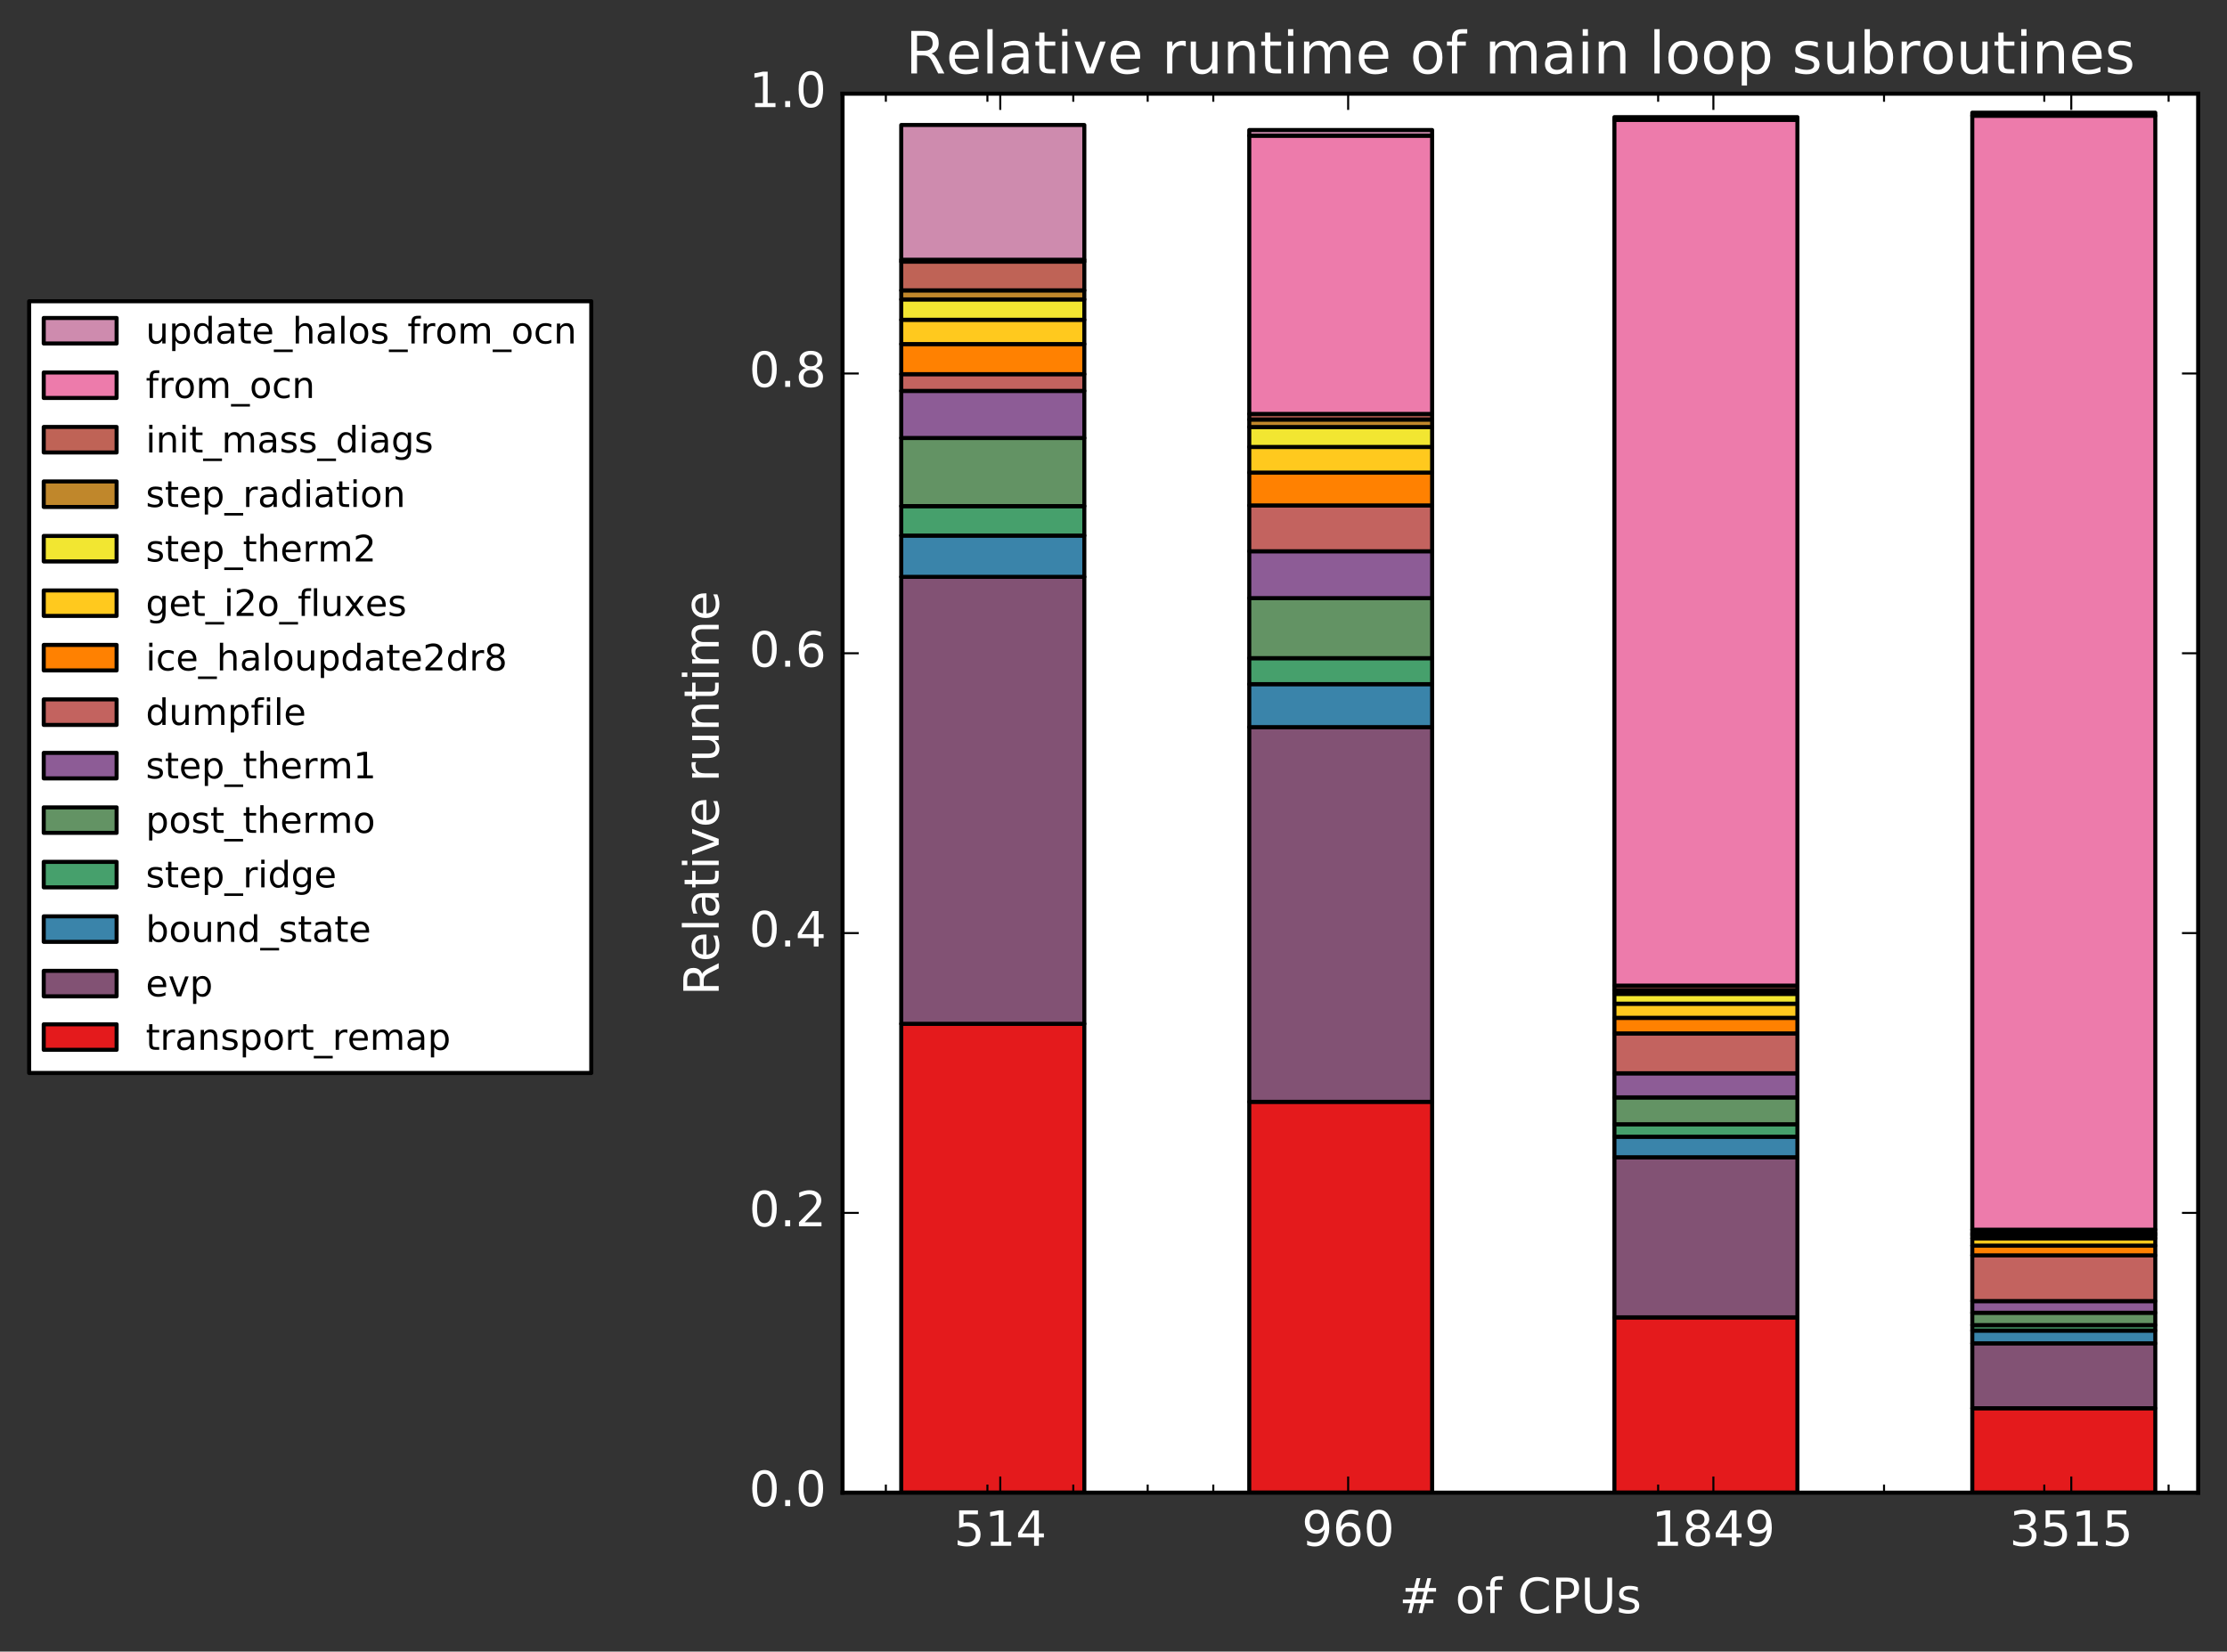 <?xml version="1.0" encoding="utf-8" standalone="no"?>
<!DOCTYPE svg PUBLIC "-//W3C//DTD SVG 1.1//EN"
  "http://www.w3.org/Graphics/SVG/1.1/DTD/svg11.dtd">
<!-- Created with matplotlib (http://matplotlib.org/) -->
<svg height="408pt" version="1.1" viewBox="0 0 550 408" width="550pt" xmlns="http://www.w3.org/2000/svg" xmlns:xlink="http://www.w3.org/1999/xlink">
 <rect x="0" y="0" width="550" height="408" fill="#333333" stroke="none"/>
 <defs>
  <style type="text/css">
*{stroke-linecap:butt;stroke-linejoin:round;stroke-miterlimit:100000;}
  </style>
 </defs>
 <g id="figure_1">
  <g id="patch_1">
   <path d="M 0 408.169 
L 550.08 408.169 
L 550.08 0 
L 0 0 
L 0 408.169 
z
" style="fill:none;"/>
  </g>
  <g id="axes_1">
   <g id="patch_2">
    <path d="M 208.08 368.742 
L 542.88 368.742 
L 542.88 23.142 
L 208.08 23.142 
z
" style="fill:#ffffff;"/>
   </g>
   <g id="patch_3">
    <path clip-path="url(#p8d2b5acfed)" d="M 222.576 368.742 
L 267.795 368.742 
L 267.795 252.909 
L 222.576 252.909 
z
" style="fill:#e41a1c;stroke:#000000;stroke-linejoin:miter;"/>
   </g>
   <g id="patch_4">
    <path clip-path="url(#p8d2b5acfed)" d="M 308.527 368.742 
L 353.69 368.742 
L 353.69 272.189 
L 308.527 272.189 
z
" style="fill:#e41a1c;stroke:#000000;stroke-linejoin:miter;"/>
   </g>
   <g id="patch_5">
    <path clip-path="url(#p8d2b5acfed)" d="M 398.71 368.742 
L 443.904 368.742 
L 443.904 325.431 
L 398.71 325.431 
z
" style="fill:#e41a1c;stroke:#000000;stroke-linejoin:miter;"/>
   </g>
   <g id="patch_6">
    <path clip-path="url(#p8d2b5acfed)" d="M 487.094 368.742 
L 532.293 368.742 
L 532.293 347.875 
L 487.094 347.875 
z
" style="fill:#e41a1c;stroke:#000000;stroke-linejoin:miter;"/>
   </g>
   <g id="patch_7">
    <path clip-path="url(#p8d2b5acfed)" d="M 222.576 252.909 
L 267.795 252.909 
L 267.795 142.496 
L 222.576 142.496 
z
" style="fill:#825274;stroke:#000000;stroke-linejoin:miter;"/>
   </g>
   <g id="patch_8">
    <path clip-path="url(#p8d2b5acfed)" d="M 308.527 272.189 
L 353.69 272.189 
L 353.69 179.628 
L 308.527 179.628 
z
" style="fill:#825274;stroke:#000000;stroke-linejoin:miter;"/>
   </g>
   <g id="patch_9">
    <path clip-path="url(#p8d2b5acfed)" d="M 398.71 325.431 
L 443.904 325.431 
L 443.904 285.882 
L 398.71 285.882 
z
" style="fill:#825274;stroke:#000000;stroke-linejoin:miter;"/>
   </g>
   <g id="patch_10">
    <path clip-path="url(#p8d2b5acfed)" d="M 487.094 347.875 
L 532.293 347.875 
L 532.293 331.847 
L 487.094 331.847 
z
" style="fill:#825274;stroke:#000000;stroke-linejoin:miter;"/>
   </g>
   <g id="patch_11">
    <path clip-path="url(#p8d2b5acfed)" d="M 222.576 142.496 
L 267.795 142.496 
L 267.795 132.303 
L 222.576 132.303 
z
" style="fill:#3a84aa;stroke:#000000;stroke-linejoin:miter;"/>
   </g>
   <g id="patch_12">
    <path clip-path="url(#p8d2b5acfed)" d="M 308.527 179.628 
L 353.69 179.628 
L 353.69 169.007 
L 308.527 169.007 
z
" style="fill:#3a84aa;stroke:#000000;stroke-linejoin:miter;"/>
   </g>
   <g id="patch_13">
    <path clip-path="url(#p8d2b5acfed)" d="M 398.71 285.882 
L 443.904 285.882 
L 443.904 280.81 
L 398.71 280.81 
z
" style="fill:#3a84aa;stroke:#000000;stroke-linejoin:miter;"/>
   </g>
   <g id="patch_14">
    <path clip-path="url(#p8d2b5acfed)" d="M 487.094 331.847 
L 532.293 331.847 
L 532.293 328.698 
L 487.094 328.698 
z
" style="fill:#3a84aa;stroke:#000000;stroke-linejoin:miter;"/>
   </g>
   <g id="patch_15">
    <path clip-path="url(#p8d2b5acfed)" d="M 222.576 132.303 
L 267.795 132.303 
L 267.795 125.025 
L 222.576 125.025 
z
" style="fill:#46a06c;stroke:#000000;stroke-linejoin:miter;"/>
   </g>
   <g id="patch_16">
    <path clip-path="url(#p8d2b5acfed)" d="M 308.527 169.007 
L 353.69 169.007 
L 353.69 162.586 
L 308.527 162.586 
z
" style="fill:#46a06c;stroke:#000000;stroke-linejoin:miter;"/>
   </g>
   <g id="patch_17">
    <path clip-path="url(#p8d2b5acfed)" d="M 398.71 280.81 
L 443.904 280.81 
L 443.904 277.733 
L 398.71 277.733 
z
" style="fill:#46a06c;stroke:#000000;stroke-linejoin:miter;"/>
   </g>
   <g id="patch_18">
    <path clip-path="url(#p8d2b5acfed)" d="M 487.094 328.698 
L 532.293 328.698 
L 532.293 327.345 
L 487.094 327.345 
z
" style="fill:#46a06c;stroke:#000000;stroke-linejoin:miter;"/>
   </g>
   <g id="patch_19">
    <path clip-path="url(#p8d2b5acfed)" d="M 222.576 125.025 
L 267.795 125.025 
L 267.795 108.194 
L 222.576 108.194 
z
" style="fill:#639364;stroke:#000000;stroke-linejoin:miter;"/>
   </g>
   <g id="patch_20">
    <path clip-path="url(#p8d2b5acfed)" d="M 308.527 162.586 
L 353.69 162.586 
L 353.69 147.751 
L 308.527 147.751 
z
" style="fill:#639364;stroke:#000000;stroke-linejoin:miter;"/>
   </g>
   <g id="patch_21">
    <path clip-path="url(#p8d2b5acfed)" d="M 398.71 277.733 
L 443.904 277.733 
L 443.904 271.09 
L 398.71 271.09 
z
" style="fill:#639364;stroke:#000000;stroke-linejoin:miter;"/>
   </g>
   <g id="patch_22">
    <path clip-path="url(#p8d2b5acfed)" d="M 487.094 327.345 
L 532.293 327.345 
L 532.293 324.295 
L 487.094 324.295 
z
" style="fill:#639364;stroke:#000000;stroke-linejoin:miter;"/>
   </g>
   <g id="patch_23">
    <path clip-path="url(#p8d2b5acfed)" d="M 222.576 108.194 
L 267.795 108.194 
L 267.795 96.564 
L 222.576 96.564 
z
" style="fill:#8d5c96;stroke:#000000;stroke-linejoin:miter;"/>
   </g>
   <g id="patch_24">
    <path clip-path="url(#p8d2b5acfed)" d="M 308.527 147.751 
L 353.69 147.751 
L 353.69 136.182 
L 308.527 136.182 
z
" style="fill:#8d5c96;stroke:#000000;stroke-linejoin:miter;"/>
   </g>
   <g id="patch_25">
    <path clip-path="url(#p8d2b5acfed)" d="M 398.71 271.09 
L 443.904 271.09 
L 443.904 265.138 
L 398.71 265.138 
z
" style="fill:#8d5c96;stroke:#000000;stroke-linejoin:miter;"/>
   </g>
   <g id="patch_26">
    <path clip-path="url(#p8d2b5acfed)" d="M 487.094 324.295 
L 532.293 324.295 
L 532.293 321.411 
L 487.094 321.411 
z
" style="fill:#8d5c96;stroke:#000000;stroke-linejoin:miter;"/>
   </g>
   <g id="patch_27">
    <path clip-path="url(#p8d2b5acfed)" d="M 222.576 96.564 
L 267.795 96.564 
L 267.795 92.433 
L 222.576 92.433 
z
" style="fill:#c3635f;stroke:#000000;stroke-linejoin:miter;"/>
   </g>
   <g id="patch_28">
    <path clip-path="url(#p8d2b5acfed)" d="M 308.527 136.182 
L 353.69 136.182 
L 353.69 124.863 
L 308.527 124.863 
z
" style="fill:#c3635f;stroke:#000000;stroke-linejoin:miter;"/>
   </g>
   <g id="patch_29">
    <path clip-path="url(#p8d2b5acfed)" d="M 398.71 265.138 
L 443.904 265.138 
L 443.904 255.291 
L 398.71 255.291 
z
" style="fill:#c3635f;stroke:#000000;stroke-linejoin:miter;"/>
   </g>
   <g id="patch_30">
    <path clip-path="url(#p8d2b5acfed)" d="M 487.094 321.411 
L 532.293 321.411 
L 532.293 310.111 
L 487.094 310.111 
z
" style="fill:#c3635f;stroke:#000000;stroke-linejoin:miter;"/>
   </g>
   <g id="patch_31">
    <path clip-path="url(#p8d2b5acfed)" d="M 222.576 92.433 
L 267.795 92.433 
L 267.795 84.995 
L 222.576 84.995 
z
" style="fill:#ff8101;stroke:#000000;stroke-linejoin:miter;"/>
   </g>
   <g id="patch_32">
    <path clip-path="url(#p8d2b5acfed)" d="M 308.527 124.863 
L 353.69 124.863 
L 353.69 116.745 
L 308.527 116.745 
z
" style="fill:#ff8101;stroke:#000000;stroke-linejoin:miter;"/>
   </g>
   <g id="patch_33">
    <path clip-path="url(#p8d2b5acfed)" d="M 398.71 255.291 
L 443.904 255.291 
L 443.904 251.439 
L 398.71 251.439 
z
" style="fill:#ff8101;stroke:#000000;stroke-linejoin:miter;"/>
   </g>
   <g id="patch_34">
    <path clip-path="url(#p8d2b5acfed)" d="M 487.094 310.111 
L 532.293 310.111 
L 532.293 307.715 
L 487.094 307.715 
z
" style="fill:#ff8101;stroke:#000000;stroke-linejoin:miter;"/>
   </g>
   <g id="patch_35">
    <path clip-path="url(#p8d2b5acfed)" d="M 222.576 84.995 
L 267.795 84.995 
L 267.795 79 
L 222.576 79 
z
" style="fill:#ffc91e;stroke:#000000;stroke-linejoin:miter;"/>
   </g>
   <g id="patch_36">
    <path clip-path="url(#p8d2b5acfed)" d="M 308.527 116.745 
L 353.69 116.745 
L 353.69 110.407 
L 308.527 110.407 
z
" style="fill:#ffc91e;stroke:#000000;stroke-linejoin:miter;"/>
   </g>
   <g id="patch_37">
    <path clip-path="url(#p8d2b5acfed)" d="M 398.71 251.439 
L 443.904 251.439 
L 443.904 247.948 
L 398.71 247.948 
z
" style="fill:#ffc91e;stroke:#000000;stroke-linejoin:miter;"/>
   </g>
   <g id="patch_38">
    <path clip-path="url(#p8d2b5acfed)" d="M 487.094 307.715 
L 532.293 307.715 
L 532.293 305.912 
L 487.094 305.912 
z
" style="fill:#ffc91e;stroke:#000000;stroke-linejoin:miter;"/>
   </g>
   <g id="patch_39">
    <path clip-path="url(#p8d2b5acfed)" d="M 222.576 79 
L 267.795 79 
L 267.795 73.968 
L 222.576 73.968 
z
" style="fill:#f2e631;stroke:#000000;stroke-linejoin:miter;"/>
   </g>
   <g id="patch_40">
    <path clip-path="url(#p8d2b5acfed)" d="M 308.527 110.407 
L 353.69 110.407 
L 353.69 105.486 
L 308.527 105.486 
z
" style="fill:#f2e631;stroke:#000000;stroke-linejoin:miter;"/>
   </g>
   <g id="patch_41">
    <path clip-path="url(#p8d2b5acfed)" d="M 398.71 247.948 
L 443.904 247.948 
L 443.904 245.517 
L 398.71 245.517 
z
" style="fill:#f2e631;stroke:#000000;stroke-linejoin:miter;"/>
   </g>
   <g id="patch_42">
    <path clip-path="url(#p8d2b5acfed)" d="M 487.094 305.912 
L 532.293 305.912 
L 532.293 305.121 
L 487.094 305.121 
z
" style="fill:#f2e631;stroke:#000000;stroke-linejoin:miter;"/>
   </g>
   <g id="patch_43">
    <path clip-path="url(#p8d2b5acfed)" d="M 222.576 73.968 
L 267.795 73.968 
L 267.795 71.729 
L 222.576 71.729 
z
" style="fill:#c0872b;stroke:#000000;stroke-linejoin:miter;"/>
   </g>
   <g id="patch_44">
    <path clip-path="url(#p8d2b5acfed)" d="M 308.527 105.486 
L 353.69 105.486 
L 353.69 103.626 
L 308.527 103.626 
z
" style="fill:#c0872b;stroke:#000000;stroke-linejoin:miter;"/>
   </g>
   <g id="patch_45">
    <path clip-path="url(#p8d2b5acfed)" d="M 398.71 245.517 
L 443.904 245.517 
L 443.904 244.597 
L 398.71 244.597 
z
" style="fill:#c0872b;stroke:#000000;stroke-linejoin:miter;"/>
   </g>
   <g id="patch_46">
    <path clip-path="url(#p8d2b5acfed)" d="M 487.094 305.121 
L 532.293 305.121 
L 532.293 304.693 
L 487.094 304.693 
z
" style="fill:#c0872b;stroke:#000000;stroke-linejoin:miter;"/>
   </g>
   <g id="patch_47">
    <path clip-path="url(#p8d2b5acfed)" d="M 222.576 71.729 
L 267.795 71.729 
L 267.795 64.638 
L 222.576 64.638 
z
" style="fill:#bf6356;stroke:#000000;stroke-linejoin:miter;"/>
   </g>
   <g id="patch_48">
    <path clip-path="url(#p8d2b5acfed)" d="M 308.527 103.626 
L 353.69 103.626 
L 353.69 102.262 
L 308.527 102.262 
z
" style="fill:#bf6356;stroke:#000000;stroke-linejoin:miter;"/>
   </g>
   <g id="patch_49">
    <path clip-path="url(#p8d2b5acfed)" d="M 398.71 244.597 
L 443.904 244.597 
L 443.904 243.48 
L 398.71 243.48 
z
" style="fill:#bf6356;stroke:#000000;stroke-linejoin:miter;"/>
   </g>
   <g id="patch_50">
    <path clip-path="url(#p8d2b5acfed)" d="M 487.094 304.693 
L 532.293 304.693 
L 532.293 303.77 
L 487.094 303.77 
z
" style="fill:#bf6356;stroke:#000000;stroke-linejoin:miter;"/>
   </g>
   <g id="patch_51">
    <path clip-path="url(#p8d2b5acfed)" d="M 222.576 64.638 
L 267.795 64.638 
L 267.795 64.166 
L 222.576 64.166 
z
" style="fill:#ed7bab;stroke:#000000;stroke-linejoin:miter;"/>
   </g>
   <g id="patch_52">
    <path clip-path="url(#p8d2b5acfed)" d="M 308.527 102.262 
L 353.69 102.262 
L 353.69 33.509 
L 308.527 33.509 
z
" style="fill:#ed7bab;stroke:#000000;stroke-linejoin:miter;"/>
   </g>
   <g id="patch_53">
    <path clip-path="url(#p8d2b5acfed)" d="M 398.71 243.48 
L 443.904 243.48 
L 443.904 29.603 
L 398.71 29.603 
z
" style="fill:#ed7bab;stroke:#000000;stroke-linejoin:miter;"/>
   </g>
   <g id="patch_54">
    <path clip-path="url(#p8d2b5acfed)" d="M 487.094 303.77 
L 532.293 303.77 
L 532.293 28.581 
L 487.094 28.581 
z
" style="fill:#ed7bab;stroke:#000000;stroke-linejoin:miter;"/>
   </g>
   <g id="patch_55">
    <path clip-path="url(#p8d2b5acfed)" d="M 222.576 64.166 
L 267.795 64.166 
L 267.795 30.878 
L 222.576 30.878 
z
" style="fill:#ce8bae;stroke:#000000;stroke-linejoin:miter;"/>
   </g>
   <g id="patch_56">
    <path clip-path="url(#p8d2b5acfed)" d="M 308.527 33.509 
L 353.69 33.509 
L 353.69 32.119 
L 308.527 32.119 
z
" style="fill:#ce8bae;stroke:#000000;stroke-linejoin:miter;"/>
   </g>
   <g id="patch_57">
    <path clip-path="url(#p8d2b5acfed)" d="M 398.71 29.603 
L 443.904 29.603 
L 443.904 28.932 
L 398.71 28.932 
z
" style="fill:#ce8bae;stroke:#000000;stroke-linejoin:miter;"/>
   </g>
   <g id="patch_58">
    <path clip-path="url(#p8d2b5acfed)" d="M 487.094 28.581 
L 532.293 28.581 
L 532.293 27.833 
L 487.094 27.833 
z
" style="fill:#ce8bae;stroke:#000000;stroke-linejoin:miter;"/>
   </g>
   <g id="patch_59">
    <path d="M 208.08 23.142 
L 542.88 23.142 
" style="fill:none;stroke:#000000;stroke-linecap:square;stroke-linejoin:miter;"/>
   </g>
   <g id="patch_60">
    <path d="M 542.88 368.742 
L 542.88 23.142 
" style="fill:none;stroke:#000000;stroke-linecap:square;stroke-linejoin:miter;"/>
   </g>
   <g id="patch_61">
    <path d="M 208.08 368.742 
L 542.88 368.742 
" style="fill:none;stroke:#000000;stroke-linecap:square;stroke-linejoin:miter;"/>
   </g>
   <g id="patch_62">
    <path d="M 208.08 368.742 
L 208.08 23.142 
" style="fill:none;stroke:#000000;stroke-linecap:square;stroke-linejoin:miter;"/>
   </g>
   <g id="matplotlib.axis_1">
    <g id="xtick_1">
     <g id="line2d_1">
      <defs>
       <path d="M 0 0 
L 0 -4 
" id="m0029170d84" style="stroke:#000000;stroke-width:0.5;"/>
      </defs>
      <g>
       <use style="stroke:#000000;stroke-width:0.5;" x="247.035" xlink:href="#m0029170d84" y="368.742"/>
      </g>
     </g>
     <g id="line2d_2">
      <defs>
       <path d="M 0 0 
L 0 4 
" id="m9c4d3a6fe6" style="stroke:#000000;stroke-width:0.5;"/>
      </defs>
      <g>
       <use style="stroke:#000000;stroke-width:0.5;" x="247.035" xlink:href="#m9c4d3a6fe6" y="23.142"/>
      </g>
     </g>
     <g id="text_1">
      <!-- 514 -->
      <defs>
       <path d="M 12.406 8.297 
L 28.516 8.297 
L 28.516 63.922 
L 10.984 60.406 
L 10.984 69.391 
L 28.422 72.906 
L 38.281 72.906 
L 38.281 8.297 
L 54.391 8.297 
L 54.391 0 
L 12.406 0 
z
" id="BitstreamVeraSans-Roman-31"/>
       <path d="M 37.797 64.312 
L 12.891 25.391 
L 37.797 25.391 
z
M 35.203 72.906 
L 47.609 72.906 
L 47.609 25.391 
L 58.016 25.391 
L 58.016 17.188 
L 47.609 17.188 
L 47.609 0 
L 37.797 0 
L 37.797 17.188 
L 4.891 17.188 
L 4.891 26.703 
z
" id="BitstreamVeraSans-Roman-34"/>
       <path d="M 10.797 72.906 
L 49.516 72.906 
L 49.516 64.594 
L 19.828 64.594 
L 19.828 46.734 
Q 21.969 47.469 24.109 47.828 
Q 26.266 48.188 28.422 48.188 
Q 40.625 48.188 47.75 41.5 
Q 54.891 34.812 54.891 23.391 
Q 54.891 11.625 47.562 5.094 
Q 40.234 -1.422 26.906 -1.422 
Q 22.312 -1.422 17.547 -0.641 
Q 12.797 0.141 7.719 1.703 
L 7.719 11.625 
Q 12.109 9.234 16.797 8.062 
Q 21.484 6.891 26.703 6.891 
Q 35.156 6.891 40.078 11.328 
Q 45.016 15.766 45.016 23.391 
Q 45.016 31 40.078 35.438 
Q 35.156 39.891 26.703 39.891 
Q 22.75 39.891 18.812 39.016 
Q 14.891 38.141 10.797 36.281 
z
" id="BitstreamVeraSans-Roman-35"/>
      </defs>
      <g style="fill:#ffffff;" transform="translate(235.582 381.86)scale(0.12 -0.12)">
       <use xlink:href="#BitstreamVeraSans-Roman-35"/>
       <use x="63.623" xlink:href="#BitstreamVeraSans-Roman-31"/>
       <use x="127.246" xlink:href="#BitstreamVeraSans-Roman-34"/>
      </g>
     </g>
    </g>
    <g id="xtick_2">
     <g id="line2d_3">
      <g>
       <use style="stroke:#000000;stroke-width:0.5;" x="332.953" xlink:href="#m0029170d84" y="368.742"/>
      </g>
     </g>
     <g id="line2d_4">
      <g>
       <use style="stroke:#000000;stroke-width:0.5;" x="332.953" xlink:href="#m9c4d3a6fe6" y="23.142"/>
      </g>
     </g>
     <g id="text_2">
      <!-- 960 -->
      <defs>
       <path d="M 31.781 66.406 
Q 24.172 66.406 20.328 58.906 
Q 16.5 51.422 16.5 36.375 
Q 16.5 21.391 20.328 13.891 
Q 24.172 6.391 31.781 6.391 
Q 39.453 6.391 43.281 13.891 
Q 47.125 21.391 47.125 36.375 
Q 47.125 51.422 43.281 58.906 
Q 39.453 66.406 31.781 66.406 
M 31.781 74.219 
Q 44.047 74.219 50.516 64.516 
Q 56.984 54.828 56.984 36.375 
Q 56.984 17.969 50.516 8.266 
Q 44.047 -1.422 31.781 -1.422 
Q 19.531 -1.422 13.062 8.266 
Q 6.594 17.969 6.594 36.375 
Q 6.594 54.828 13.062 64.516 
Q 19.531 74.219 31.781 74.219 
" id="BitstreamVeraSans-Roman-30"/>
       <path d="M 10.984 1.516 
L 10.984 10.5 
Q 14.703 8.734 18.5 7.812 
Q 22.312 6.891 25.984 6.891 
Q 35.75 6.891 40.891 13.453 
Q 46.047 20.016 46.781 33.406 
Q 43.953 29.203 39.594 26.953 
Q 35.25 24.703 29.984 24.703 
Q 19.047 24.703 12.672 31.312 
Q 6.297 37.938 6.297 49.422 
Q 6.297 60.641 12.938 67.422 
Q 19.578 74.219 30.609 74.219 
Q 43.266 74.219 49.922 64.516 
Q 56.594 54.828 56.594 36.375 
Q 56.594 19.141 48.406 8.859 
Q 40.234 -1.422 26.422 -1.422 
Q 22.703 -1.422 18.891 -0.688 
Q 15.094 0.047 10.984 1.516 
M 30.609 32.422 
Q 37.25 32.422 41.125 36.953 
Q 45.016 41.5 45.016 49.422 
Q 45.016 57.281 41.125 61.844 
Q 37.25 66.406 30.609 66.406 
Q 23.969 66.406 20.094 61.844 
Q 16.219 57.281 16.219 49.422 
Q 16.219 41.5 20.094 36.953 
Q 23.969 32.422 30.609 32.422 
" id="BitstreamVeraSans-Roman-39"/>
       <path d="M 33.016 40.375 
Q 26.375 40.375 22.484 35.828 
Q 18.609 31.297 18.609 23.391 
Q 18.609 15.531 22.484 10.953 
Q 26.375 6.391 33.016 6.391 
Q 39.656 6.391 43.531 10.953 
Q 47.406 15.531 47.406 23.391 
Q 47.406 31.297 43.531 35.828 
Q 39.656 40.375 33.016 40.375 
M 52.594 71.297 
L 52.594 62.312 
Q 48.875 64.062 45.094 64.984 
Q 41.312 65.922 37.594 65.922 
Q 27.828 65.922 22.672 59.328 
Q 17.531 52.734 16.797 39.406 
Q 19.672 43.656 24.016 45.922 
Q 28.375 48.188 33.594 48.188 
Q 44.578 48.188 50.953 41.516 
Q 57.328 34.859 57.328 23.391 
Q 57.328 12.156 50.688 5.359 
Q 44.047 -1.422 33.016 -1.422 
Q 20.359 -1.422 13.672 8.266 
Q 6.984 17.969 6.984 36.375 
Q 6.984 53.656 15.188 63.938 
Q 23.391 74.219 37.203 74.219 
Q 40.922 74.219 44.703 73.484 
Q 48.484 72.75 52.594 71.297 
" id="BitstreamVeraSans-Roman-36"/>
      </defs>
      <g style="fill:#ffffff;" transform="translate(321.501 381.86)scale(0.12 -0.12)">
       <use xlink:href="#BitstreamVeraSans-Roman-39"/>
       <use x="63.623" xlink:href="#BitstreamVeraSans-Roman-36"/>
       <use x="127.246" xlink:href="#BitstreamVeraSans-Roman-30"/>
      </g>
     </g>
    </g>
    <g id="xtick_3">
     <g id="line2d_5">
      <g>
       <use style="stroke:#000000;stroke-width:0.5;" x="423.154" xlink:href="#m0029170d84" y="368.742"/>
      </g>
     </g>
     <g id="line2d_6">
      <g>
       <use style="stroke:#000000;stroke-width:0.5;" x="423.154" xlink:href="#m9c4d3a6fe6" y="23.142"/>
      </g>
     </g>
     <g id="text_3">
      <!-- 1849 -->
      <defs>
       <path d="M 31.781 34.625 
Q 24.75 34.625 20.719 30.859 
Q 16.703 27.094 16.703 20.516 
Q 16.703 13.922 20.719 10.156 
Q 24.75 6.391 31.781 6.391 
Q 38.812 6.391 42.859 10.172 
Q 46.922 13.969 46.922 20.516 
Q 46.922 27.094 42.891 30.859 
Q 38.875 34.625 31.781 34.625 
M 21.922 38.812 
Q 15.578 40.375 12.031 44.719 
Q 8.5 49.078 8.5 55.328 
Q 8.5 64.062 14.719 69.141 
Q 20.953 74.219 31.781 74.219 
Q 42.672 74.219 48.875 69.141 
Q 55.078 64.062 55.078 55.328 
Q 55.078 49.078 51.531 44.719 
Q 48 40.375 41.703 38.812 
Q 48.828 37.156 52.797 32.312 
Q 56.781 27.484 56.781 20.516 
Q 56.781 9.906 50.312 4.234 
Q 43.844 -1.422 31.781 -1.422 
Q 19.734 -1.422 13.25 4.234 
Q 6.781 9.906 6.781 20.516 
Q 6.781 27.484 10.781 32.312 
Q 14.797 37.156 21.922 38.812 
M 18.312 54.391 
Q 18.312 48.734 21.844 45.562 
Q 25.391 42.391 31.781 42.391 
Q 38.141 42.391 41.719 45.562 
Q 45.312 48.734 45.312 54.391 
Q 45.312 60.062 41.719 63.234 
Q 38.141 66.406 31.781 66.406 
Q 25.391 66.406 21.844 63.234 
Q 18.312 60.062 18.312 54.391 
" id="BitstreamVeraSans-Roman-38"/>
      </defs>
      <g style="fill:#ffffff;" transform="translate(407.884 381.86)scale(0.12 -0.12)">
       <use xlink:href="#BitstreamVeraSans-Roman-31"/>
       <use x="63.623" xlink:href="#BitstreamVeraSans-Roman-38"/>
       <use x="127.246" xlink:href="#BitstreamVeraSans-Roman-34"/>
       <use x="190.869" xlink:href="#BitstreamVeraSans-Roman-39"/>
      </g>
     </g>
    </g>
    <g id="xtick_4">
     <g id="line2d_7">
      <g>
       <use style="stroke:#000000;stroke-width:0.5;" x="511.541" xlink:href="#m0029170d84" y="368.742"/>
      </g>
     </g>
     <g id="line2d_8">
      <g>
       <use style="stroke:#000000;stroke-width:0.5;" x="511.541" xlink:href="#m9c4d3a6fe6" y="23.142"/>
      </g>
     </g>
     <g id="text_4">
      <!-- 3515 -->
      <defs>
       <path d="M 40.578 39.312 
Q 47.656 37.797 51.625 33 
Q 55.609 28.219 55.609 21.188 
Q 55.609 10.406 48.188 4.484 
Q 40.766 -1.422 27.094 -1.422 
Q 22.516 -1.422 17.656 -0.516 
Q 12.797 0.391 7.625 2.203 
L 7.625 11.719 
Q 11.719 9.328 16.594 8.109 
Q 21.484 6.891 26.812 6.891 
Q 36.078 6.891 40.938 10.547 
Q 45.797 14.203 45.797 21.188 
Q 45.797 27.641 41.281 31.266 
Q 36.766 34.906 28.719 34.906 
L 20.219 34.906 
L 20.219 43.016 
L 29.109 43.016 
Q 36.375 43.016 40.234 45.922 
Q 44.094 48.828 44.094 54.297 
Q 44.094 59.906 40.109 62.906 
Q 36.141 65.922 28.719 65.922 
Q 24.656 65.922 20.016 65.031 
Q 15.375 64.156 9.812 62.312 
L 9.812 71.094 
Q 15.438 72.656 20.344 73.438 
Q 25.25 74.219 29.594 74.219 
Q 40.828 74.219 47.359 69.109 
Q 53.906 64.016 53.906 55.328 
Q 53.906 49.266 50.438 45.094 
Q 46.969 40.922 40.578 39.312 
" id="BitstreamVeraSans-Roman-33"/>
      </defs>
      <g style="fill:#ffffff;" transform="translate(496.271 381.86)scale(0.12 -0.12)">
       <use xlink:href="#BitstreamVeraSans-Roman-33"/>
       <use x="63.623" xlink:href="#BitstreamVeraSans-Roman-35"/>
       <use x="127.246" xlink:href="#BitstreamVeraSans-Roman-31"/>
       <use x="190.869" xlink:href="#BitstreamVeraSans-Roman-35"/>
      </g>
     </g>
    </g>
    <g id="xtick_5">
     <g id="line2d_9">
      <defs>
       <path d="M 0 0 
L 0 -2 
" id="m062c9978d5" style="stroke:#000000;stroke-width:0.5;"/>
      </defs>
      <g>
       <use style="stroke:#000000;stroke-width:0.5;" x="218.777" xlink:href="#m062c9978d5" y="368.742"/>
      </g>
     </g>
     <g id="line2d_10">
      <defs>
       <path d="M 0 0 
L 0 2 
" id="m5016248ace" style="stroke:#000000;stroke-width:0.5;"/>
      </defs>
      <g>
       <use style="stroke:#000000;stroke-width:0.5;" x="218.777" xlink:href="#m5016248ace" y="23.142"/>
      </g>
     </g>
    </g>
    <g id="xtick_6">
     <g id="line2d_11">
      <g>
       <use style="stroke:#000000;stroke-width:0.5;" x="243.861" xlink:href="#m062c9978d5" y="368.742"/>
      </g>
     </g>
     <g id="line2d_12">
      <g>
       <use style="stroke:#000000;stroke-width:0.5;" x="243.861" xlink:href="#m5016248ace" y="23.142"/>
      </g>
     </g>
    </g>
    <g id="xtick_7">
     <g id="line2d_13">
      <g>
       <use style="stroke:#000000;stroke-width:0.5;" x="265.07" xlink:href="#m062c9978d5" y="368.742"/>
      </g>
     </g>
     <g id="line2d_14">
      <g>
       <use style="stroke:#000000;stroke-width:0.5;" x="265.07" xlink:href="#m5016248ace" y="23.142"/>
      </g>
     </g>
    </g>
    <g id="xtick_8">
     <g id="line2d_15">
      <g>
       <use style="stroke:#000000;stroke-width:0.5;" x="283.442" xlink:href="#m062c9978d5" y="368.742"/>
      </g>
     </g>
     <g id="line2d_16">
      <g>
       <use style="stroke:#000000;stroke-width:0.5;" x="283.442" xlink:href="#m5016248ace" y="23.142"/>
      </g>
     </g>
    </g>
    <g id="xtick_9">
     <g id="line2d_17">
      <g>
       <use style="stroke:#000000;stroke-width:0.5;" x="299.648" xlink:href="#m062c9978d5" y="368.742"/>
      </g>
     </g>
     <g id="line2d_18">
      <g>
       <use style="stroke:#000000;stroke-width:0.5;" x="299.648" xlink:href="#m5016248ace" y="23.142"/>
      </g>
     </g>
    </g>
    <g id="xtick_10">
     <g id="line2d_19">
      <g>
       <use style="stroke:#000000;stroke-width:0.5;" x="409.511" xlink:href="#m062c9978d5" y="368.742"/>
      </g>
     </g>
     <g id="line2d_20">
      <g>
       <use style="stroke:#000000;stroke-width:0.5;" x="409.511" xlink:href="#m5016248ace" y="23.142"/>
      </g>
     </g>
    </g>
    <g id="xtick_11">
     <g id="line2d_21">
      <g>
       <use style="stroke:#000000;stroke-width:0.5;" x="465.297" xlink:href="#m062c9978d5" y="368.742"/>
      </g>
     </g>
     <g id="line2d_22">
      <g>
       <use style="stroke:#000000;stroke-width:0.5;" x="465.297" xlink:href="#m5016248ace" y="23.142"/>
      </g>
     </g>
    </g>
    <g id="xtick_12">
     <g id="line2d_23">
      <g>
       <use style="stroke:#000000;stroke-width:0.5;" x="504.877" xlink:href="#m062c9978d5" y="368.742"/>
      </g>
     </g>
     <g id="line2d_24">
      <g>
       <use style="stroke:#000000;stroke-width:0.5;" x="504.877" xlink:href="#m5016248ace" y="23.142"/>
      </g>
     </g>
    </g>
    <g id="xtick_13">
     <g id="line2d_25">
      <g>
       <use style="stroke:#000000;stroke-width:0.5;" x="535.579" xlink:href="#m062c9978d5" y="368.742"/>
      </g>
     </g>
     <g id="line2d_26">
      <g>
       <use style="stroke:#000000;stroke-width:0.5;" x="535.579" xlink:href="#m5016248ace" y="23.142"/>
      </g>
     </g>
    </g>
    <g id="text_5">
     <!-- # of CPUs -->
     <defs>
      <path id="BitstreamVeraSans-Roman-20"/>
      <path d="M 51.125 44 
L 36.922 44 
L 32.812 27.688 
L 47.125 27.688 
z
M 43.797 71.781 
L 38.719 51.516 
L 52.984 51.516 
L 58.109 71.781 
L 65.922 71.781 
L 60.891 51.516 
L 76.125 51.516 
L 76.125 44 
L 58.984 44 
L 54.984 27.688 
L 70.516 27.688 
L 70.516 20.219 
L 53.078 20.219 
L 48 0 
L 40.188 0 
L 45.219 20.219 
L 30.906 20.219 
L 25.875 0 
L 18.016 0 
L 23.094 20.219 
L 7.719 20.219 
L 7.719 27.688 
L 24.906 27.688 
L 29 44 
L 13.281 44 
L 13.281 51.516 
L 30.906 51.516 
L 35.891 71.781 
z
" id="BitstreamVeraSans-Roman-23"/>
      <path d="M 30.609 48.391 
Q 23.391 48.391 19.188 42.75 
Q 14.984 37.109 14.984 27.297 
Q 14.984 17.484 19.156 11.844 
Q 23.344 6.203 30.609 6.203 
Q 37.797 6.203 41.984 11.859 
Q 46.188 17.531 46.188 27.297 
Q 46.188 37.016 41.984 42.703 
Q 37.797 48.391 30.609 48.391 
M 30.609 56 
Q 42.328 56 49.016 48.375 
Q 55.719 40.766 55.719 27.297 
Q 55.719 13.875 49.016 6.219 
Q 42.328 -1.422 30.609 -1.422 
Q 18.844 -1.422 12.172 6.219 
Q 5.516 13.875 5.516 27.297 
Q 5.516 40.766 12.172 48.375 
Q 18.844 56 30.609 56 
" id="BitstreamVeraSans-Roman-6f"/>
      <path d="M 19.672 64.797 
L 19.672 37.406 
L 32.078 37.406 
Q 38.969 37.406 42.719 40.969 
Q 46.484 44.531 46.484 51.125 
Q 46.484 57.672 42.719 61.234 
Q 38.969 64.797 32.078 64.797 
z
M 9.812 72.906 
L 32.078 72.906 
Q 44.344 72.906 50.609 67.359 
Q 56.891 61.812 56.891 51.125 
Q 56.891 40.328 50.609 34.812 
Q 44.344 29.297 32.078 29.297 
L 19.672 29.297 
L 19.672 0 
L 9.812 0 
z
" id="BitstreamVeraSans-Roman-50"/>
      <path d="M 64.406 67.281 
L 64.406 56.891 
Q 59.422 61.531 53.781 63.812 
Q 48.141 66.109 41.797 66.109 
Q 29.297 66.109 22.656 58.469 
Q 16.016 50.828 16.016 36.375 
Q 16.016 21.969 22.656 14.328 
Q 29.297 6.688 41.797 6.688 
Q 48.141 6.688 53.781 8.984 
Q 59.422 11.281 64.406 15.922 
L 64.406 5.609 
Q 59.234 2.094 53.438 0.328 
Q 47.656 -1.422 41.219 -1.422 
Q 24.656 -1.422 15.125 8.703 
Q 5.609 18.844 5.609 36.375 
Q 5.609 53.953 15.125 64.078 
Q 24.656 74.219 41.219 74.219 
Q 47.75 74.219 53.531 72.484 
Q 59.328 70.75 64.406 67.281 
" id="BitstreamVeraSans-Roman-43"/>
      <path d="M 8.688 72.906 
L 18.609 72.906 
L 18.609 28.609 
Q 18.609 16.891 22.844 11.734 
Q 27.094 6.594 36.625 6.594 
Q 46.094 6.594 50.344 11.734 
Q 54.594 16.891 54.594 28.609 
L 54.594 72.906 
L 64.5 72.906 
L 64.5 27.391 
Q 64.5 13.141 57.438 5.859 
Q 50.391 -1.422 36.625 -1.422 
Q 22.797 -1.422 15.734 5.859 
Q 8.688 13.141 8.688 27.391 
z
" id="BitstreamVeraSans-Roman-55"/>
      <path d="M 37.109 75.984 
L 37.109 68.5 
L 28.516 68.5 
Q 23.688 68.5 21.797 66.547 
Q 19.922 64.594 19.922 59.516 
L 19.922 54.688 
L 34.719 54.688 
L 34.719 47.703 
L 19.922 47.703 
L 19.922 0 
L 10.891 0 
L 10.891 47.703 
L 2.297 47.703 
L 2.297 54.688 
L 10.891 54.688 
L 10.891 58.5 
Q 10.891 67.625 15.141 71.797 
Q 19.391 75.984 28.609 75.984 
z
" id="BitstreamVeraSans-Roman-66"/>
      <path d="M 44.281 53.078 
L 44.281 44.578 
Q 40.484 46.531 36.375 47.5 
Q 32.281 48.484 27.875 48.484 
Q 21.188 48.484 17.844 46.438 
Q 14.5 44.391 14.5 40.281 
Q 14.5 37.156 16.891 35.375 
Q 19.281 33.594 26.516 31.984 
L 29.594 31.297 
Q 39.156 29.25 43.188 25.516 
Q 47.219 21.781 47.219 15.094 
Q 47.219 7.469 41.188 3.016 
Q 35.156 -1.422 24.609 -1.422 
Q 20.219 -1.422 15.453 -0.562 
Q 10.688 0.297 5.422 2 
L 5.422 11.281 
Q 10.406 8.688 15.234 7.391 
Q 20.062 6.109 24.812 6.109 
Q 31.156 6.109 34.562 8.281 
Q 37.984 10.453 37.984 14.406 
Q 37.984 18.062 35.516 20.016 
Q 33.062 21.969 24.703 23.781 
L 21.578 24.516 
Q 13.234 26.266 9.516 29.906 
Q 5.812 33.547 5.812 39.891 
Q 5.812 47.609 11.281 51.797 
Q 16.75 56 26.812 56 
Q 31.781 56 36.172 55.266 
Q 40.578 54.547 44.281 53.078 
" id="BitstreamVeraSans-Roman-73"/>
     </defs>
     <g style="fill:#ffffff;" transform="translate(345.531 398.474)scale(0.12 -0.12)">
      <use xlink:href="#BitstreamVeraSans-Roman-23"/>
      <use x="83.789" xlink:href="#BitstreamVeraSans-Roman-20"/>
      <use x="115.576" xlink:href="#BitstreamVeraSans-Roman-6f"/>
      <use x="176.758" xlink:href="#BitstreamVeraSans-Roman-66"/>
      <use x="211.963" xlink:href="#BitstreamVeraSans-Roman-20"/>
      <use x="243.75" xlink:href="#BitstreamVeraSans-Roman-43"/>
      <use x="313.574" xlink:href="#BitstreamVeraSans-Roman-50"/>
      <use x="373.877" xlink:href="#BitstreamVeraSans-Roman-55"/>
      <use x="447.07" xlink:href="#BitstreamVeraSans-Roman-73"/>
     </g>
    </g>
   </g>
   <g id="matplotlib.axis_2">
    <g id="ytick_1">
     <g id="line2d_27">
      <defs>
       <path d="M 0 0 
L 4 0 
" id="m3ff6a2bcb4" style="stroke:#000000;stroke-width:0.5;"/>
      </defs>
      <g>
       <use style="stroke:#000000;stroke-width:0.5;" x="208.08" xlink:href="#m3ff6a2bcb4" y="368.742"/>
      </g>
     </g>
     <g id="line2d_28">
      <defs>
       <path d="M 0 0 
L -4 0 
" id="md401ce5bad" style="stroke:#000000;stroke-width:0.5;"/>
      </defs>
      <g>
       <use style="stroke:#000000;stroke-width:0.5;" x="542.88" xlink:href="#md401ce5bad" y="368.742"/>
      </g>
     </g>
     <g id="text_6">
      <!-- 0.0 -->
      <defs>
       <path d="M 10.688 12.406 
L 21 12.406 
L 21 0 
L 10.688 0 
z
" id="BitstreamVeraSans-Roman-2e"/>
      </defs>
      <g style="fill:#ffffff;" transform="translate(184.996 372.053)scale(0.12 -0.12)">
       <use xlink:href="#BitstreamVeraSans-Roman-30"/>
       <use x="63.623" xlink:href="#BitstreamVeraSans-Roman-2e"/>
       <use x="95.41" xlink:href="#BitstreamVeraSans-Roman-30"/>
      </g>
     </g>
    </g>
    <g id="ytick_2">
     <g id="line2d_29">
      <g>
       <use style="stroke:#000000;stroke-width:0.5;" x="208.08" xlink:href="#m3ff6a2bcb4" y="299.622"/>
      </g>
     </g>
     <g id="line2d_30">
      <g>
       <use style="stroke:#000000;stroke-width:0.5;" x="542.88" xlink:href="#md401ce5bad" y="299.622"/>
      </g>
     </g>
     <g id="text_7">
      <!-- 0.2 -->
      <defs>
       <path d="M 19.188 8.297 
L 53.609 8.297 
L 53.609 0 
L 7.328 0 
L 7.328 8.297 
Q 12.938 14.109 22.625 23.891 
Q 32.328 33.688 34.812 36.531 
Q 39.547 41.844 41.422 45.531 
Q 43.312 49.219 43.312 52.781 
Q 43.312 58.594 39.234 62.25 
Q 35.156 65.922 28.609 65.922 
Q 23.969 65.922 18.812 64.312 
Q 13.672 62.703 7.812 59.422 
L 7.812 69.391 
Q 13.766 71.781 18.938 73 
Q 24.125 74.219 28.422 74.219 
Q 39.75 74.219 46.484 68.547 
Q 53.219 62.891 53.219 53.422 
Q 53.219 48.922 51.531 44.891 
Q 49.859 40.875 45.406 35.406 
Q 44.188 33.984 37.641 27.219 
Q 31.109 20.453 19.188 8.297 
" id="BitstreamVeraSans-Roman-32"/>
      </defs>
      <g style="fill:#ffffff;" transform="translate(184.996 302.933)scale(0.12 -0.12)">
       <use xlink:href="#BitstreamVeraSans-Roman-30"/>
       <use x="63.623" xlink:href="#BitstreamVeraSans-Roman-2e"/>
       <use x="95.41" xlink:href="#BitstreamVeraSans-Roman-32"/>
      </g>
     </g>
    </g>
    <g id="ytick_3">
     <g id="line2d_31">
      <g>
       <use style="stroke:#000000;stroke-width:0.5;" x="208.08" xlink:href="#m3ff6a2bcb4" y="230.502"/>
      </g>
     </g>
     <g id="line2d_32">
      <g>
       <use style="stroke:#000000;stroke-width:0.5;" x="542.88" xlink:href="#md401ce5bad" y="230.502"/>
      </g>
     </g>
     <g id="text_8">
      <!-- 0.4 -->
      <g style="fill:#ffffff;" transform="translate(184.996 233.813)scale(0.12 -0.12)">
       <use xlink:href="#BitstreamVeraSans-Roman-30"/>
       <use x="63.623" xlink:href="#BitstreamVeraSans-Roman-2e"/>
       <use x="95.41" xlink:href="#BitstreamVeraSans-Roman-34"/>
      </g>
     </g>
    </g>
    <g id="ytick_4">
     <g id="line2d_33">
      <g>
       <use style="stroke:#000000;stroke-width:0.5;" x="208.08" xlink:href="#m3ff6a2bcb4" y="161.382"/>
      </g>
     </g>
     <g id="line2d_34">
      <g>
       <use style="stroke:#000000;stroke-width:0.5;" x="542.88" xlink:href="#md401ce5bad" y="161.382"/>
      </g>
     </g>
     <g id="text_9">
      <!-- 0.6 -->
      <g style="fill:#ffffff;" transform="translate(184.996 164.693)scale(0.12 -0.12)">
       <use xlink:href="#BitstreamVeraSans-Roman-30"/>
       <use x="63.623" xlink:href="#BitstreamVeraSans-Roman-2e"/>
       <use x="95.41" xlink:href="#BitstreamVeraSans-Roman-36"/>
      </g>
     </g>
    </g>
    <g id="ytick_5">
     <g id="line2d_35">
      <g>
       <use style="stroke:#000000;stroke-width:0.5;" x="208.08" xlink:href="#m3ff6a2bcb4" y="92.262"/>
      </g>
     </g>
     <g id="line2d_36">
      <g>
       <use style="stroke:#000000;stroke-width:0.5;" x="542.88" xlink:href="#md401ce5bad" y="92.262"/>
      </g>
     </g>
     <g id="text_10">
      <!-- 0.8 -->
      <g style="fill:#ffffff;" transform="translate(184.996 95.573)scale(0.12 -0.12)">
       <use xlink:href="#BitstreamVeraSans-Roman-30"/>
       <use x="63.623" xlink:href="#BitstreamVeraSans-Roman-2e"/>
       <use x="95.41" xlink:href="#BitstreamVeraSans-Roman-38"/>
      </g>
     </g>
    </g>
    <g id="ytick_6">
     <g id="line2d_37">
      <g>
       <use style="stroke:#000000;stroke-width:0.5;" x="208.08" xlink:href="#m3ff6a2bcb4" y="23.142"/>
      </g>
     </g>
     <g id="line2d_38">
      <g>
       <use style="stroke:#000000;stroke-width:0.5;" x="542.88" xlink:href="#md401ce5bad" y="23.142"/>
      </g>
     </g>
     <g id="text_11">
      <!-- 1.0 -->
      <g style="fill:#ffffff;" transform="translate(184.996 26.453)scale(0.12 -0.12)">
       <use xlink:href="#BitstreamVeraSans-Roman-31"/>
       <use x="63.623" xlink:href="#BitstreamVeraSans-Roman-2e"/>
       <use x="95.41" xlink:href="#BitstreamVeraSans-Roman-30"/>
      </g>
     </g>
    </g>
    <g id="text_12">
     <!-- Relative runtime -->
     <defs>
      <path d="M 54.891 33.016 
L 54.891 0 
L 45.906 0 
L 45.906 32.719 
Q 45.906 40.484 42.875 44.328 
Q 39.844 48.188 33.797 48.188 
Q 26.516 48.188 22.312 43.547 
Q 18.109 38.922 18.109 30.906 
L 18.109 0 
L 9.078 0 
L 9.078 54.688 
L 18.109 54.688 
L 18.109 46.188 
Q 21.344 51.125 25.703 53.562 
Q 30.078 56 35.797 56 
Q 45.219 56 50.047 50.172 
Q 54.891 44.344 54.891 33.016 
" id="BitstreamVeraSans-Roman-6e"/>
      <path d="M 41.109 46.297 
Q 39.594 47.172 37.812 47.578 
Q 36.031 48 33.891 48 
Q 26.266 48 22.188 43.047 
Q 18.109 38.094 18.109 28.812 
L 18.109 0 
L 9.078 0 
L 9.078 54.688 
L 18.109 54.688 
L 18.109 46.188 
Q 20.953 51.172 25.484 53.578 
Q 30.031 56 36.531 56 
Q 37.453 56 38.578 55.875 
Q 39.703 55.766 41.062 55.516 
z
" id="BitstreamVeraSans-Roman-72"/>
      <path d="M 9.422 75.984 
L 18.406 75.984 
L 18.406 0 
L 9.422 0 
z
" id="BitstreamVeraSans-Roman-6c"/>
      <path d="M 2.984 54.688 
L 12.5 54.688 
L 29.594 8.797 
L 46.688 54.688 
L 56.203 54.688 
L 35.688 0 
L 23.484 0 
z
" id="BitstreamVeraSans-Roman-76"/>
      <path d="M 44.391 34.188 
Q 47.562 33.109 50.562 29.594 
Q 53.562 26.078 56.594 19.922 
L 66.609 0 
L 56 0 
L 46.688 18.703 
Q 43.062 26.031 39.672 28.422 
Q 36.281 30.812 30.422 30.812 
L 19.672 30.812 
L 19.672 0 
L 9.812 0 
L 9.812 72.906 
L 32.078 72.906 
Q 44.578 72.906 50.734 67.672 
Q 56.891 62.453 56.891 51.906 
Q 56.891 45.016 53.688 40.469 
Q 50.484 35.938 44.391 34.188 
M 19.672 64.797 
L 19.672 38.922 
L 32.078 38.922 
Q 39.203 38.922 42.844 42.219 
Q 46.484 45.516 46.484 51.906 
Q 46.484 58.297 42.844 61.547 
Q 39.203 64.797 32.078 64.797 
z
" id="BitstreamVeraSans-Roman-52"/>
      <path d="M 9.422 54.688 
L 18.406 54.688 
L 18.406 0 
L 9.422 0 
z
M 9.422 75.984 
L 18.406 75.984 
L 18.406 64.594 
L 9.422 64.594 
z
" id="BitstreamVeraSans-Roman-69"/>
      <path d="M 52 44.188 
Q 55.375 50.25 60.062 53.125 
Q 64.75 56 71.094 56 
Q 79.641 56 84.281 50.016 
Q 88.922 44.047 88.922 33.016 
L 88.922 0 
L 79.891 0 
L 79.891 32.719 
Q 79.891 40.578 77.094 44.375 
Q 74.312 48.188 68.609 48.188 
Q 61.625 48.188 57.562 43.547 
Q 53.516 38.922 53.516 30.906 
L 53.516 0 
L 44.484 0 
L 44.484 32.719 
Q 44.484 40.625 41.703 44.406 
Q 38.922 48.188 33.109 48.188 
Q 26.219 48.188 22.156 43.531 
Q 18.109 38.875 18.109 30.906 
L 18.109 0 
L 9.078 0 
L 9.078 54.688 
L 18.109 54.688 
L 18.109 46.188 
Q 21.188 51.219 25.484 53.609 
Q 29.781 56 35.688 56 
Q 41.656 56 45.828 52.969 
Q 50 49.953 52 44.188 
" id="BitstreamVeraSans-Roman-6d"/>
      <path d="M 56.203 29.594 
L 56.203 25.203 
L 14.891 25.203 
Q 15.484 15.922 20.484 11.062 
Q 25.484 6.203 34.422 6.203 
Q 39.594 6.203 44.453 7.469 
Q 49.312 8.734 54.109 11.281 
L 54.109 2.781 
Q 49.266 0.734 44.188 -0.344 
Q 39.109 -1.422 33.891 -1.422 
Q 20.797 -1.422 13.156 6.188 
Q 5.516 13.812 5.516 26.812 
Q 5.516 40.234 12.766 48.109 
Q 20.016 56 32.328 56 
Q 43.359 56 49.781 48.891 
Q 56.203 41.797 56.203 29.594 
M 47.219 32.234 
Q 47.125 39.594 43.094 43.984 
Q 39.062 48.391 32.422 48.391 
Q 24.906 48.391 20.391 44.141 
Q 15.875 39.891 15.188 32.172 
z
" id="BitstreamVeraSans-Roman-65"/>
      <path d="M 18.312 70.219 
L 18.312 54.688 
L 36.812 54.688 
L 36.812 47.703 
L 18.312 47.703 
L 18.312 18.016 
Q 18.312 11.328 20.141 9.422 
Q 21.969 7.516 27.594 7.516 
L 36.812 7.516 
L 36.812 0 
L 27.594 0 
Q 17.188 0 13.234 3.875 
Q 9.281 7.766 9.281 18.016 
L 9.281 47.703 
L 2.688 47.703 
L 2.688 54.688 
L 9.281 54.688 
L 9.281 70.219 
z
" id="BitstreamVeraSans-Roman-74"/>
      <path d="M 8.5 21.578 
L 8.5 54.688 
L 17.484 54.688 
L 17.484 21.922 
Q 17.484 14.156 20.5 10.266 
Q 23.531 6.391 29.594 6.391 
Q 36.859 6.391 41.078 11.031 
Q 45.312 15.672 45.312 23.688 
L 45.312 54.688 
L 54.297 54.688 
L 54.297 0 
L 45.312 0 
L 45.312 8.406 
Q 42.047 3.422 37.719 1 
Q 33.406 -1.422 27.688 -1.422 
Q 18.266 -1.422 13.375 4.438 
Q 8.5 10.297 8.5 21.578 
" id="BitstreamVeraSans-Roman-75"/>
      <path d="M 34.281 27.484 
Q 23.391 27.484 19.188 25 
Q 14.984 22.516 14.984 16.5 
Q 14.984 11.719 18.141 8.906 
Q 21.297 6.109 26.703 6.109 
Q 34.188 6.109 38.703 11.406 
Q 43.219 16.703 43.219 25.484 
L 43.219 27.484 
z
M 52.203 31.203 
L 52.203 0 
L 43.219 0 
L 43.219 8.297 
Q 40.141 3.328 35.547 0.953 
Q 30.953 -1.422 24.312 -1.422 
Q 15.922 -1.422 10.953 3.297 
Q 6 8.016 6 15.922 
Q 6 25.141 12.172 29.828 
Q 18.359 34.516 30.609 34.516 
L 43.219 34.516 
L 43.219 35.406 
Q 43.219 41.609 39.141 45 
Q 35.062 48.391 27.688 48.391 
Q 23 48.391 18.547 47.266 
Q 14.109 46.141 10.016 43.891 
L 10.016 52.203 
Q 14.938 54.109 19.578 55.047 
Q 24.219 56 28.609 56 
Q 40.484 56 46.344 49.844 
Q 52.203 43.703 52.203 31.203 
" id="BitstreamVeraSans-Roman-61"/>
     </defs>
     <g style="fill:#ffffff;" transform="translate(177.501 245.939)rotate(-90.0)scale(0.12 -0.12)">
      <use xlink:href="#BitstreamVeraSans-Roman-52"/>
      <use x="69.42" xlink:href="#BitstreamVeraSans-Roman-65"/>
      <use x="130.943" xlink:href="#BitstreamVeraSans-Roman-6c"/>
      <use x="158.727" xlink:href="#BitstreamVeraSans-Roman-61"/>
      <use x="220.006" xlink:href="#BitstreamVeraSans-Roman-74"/>
      <use x="259.215" xlink:href="#BitstreamVeraSans-Roman-69"/>
      <use x="286.998" xlink:href="#BitstreamVeraSans-Roman-76"/>
      <use x="346.178" xlink:href="#BitstreamVeraSans-Roman-65"/>
      <use x="407.701" xlink:href="#BitstreamVeraSans-Roman-20"/>
      <use x="439.488" xlink:href="#BitstreamVeraSans-Roman-72"/>
      <use x="480.602" xlink:href="#BitstreamVeraSans-Roman-75"/>
      <use x="543.98" xlink:href="#BitstreamVeraSans-Roman-6e"/>
      <use x="607.359" xlink:href="#BitstreamVeraSans-Roman-74"/>
      <use x="646.568" xlink:href="#BitstreamVeraSans-Roman-69"/>
      <use x="674.352" xlink:href="#BitstreamVeraSans-Roman-6d"/>
      <use x="771.764" xlink:href="#BitstreamVeraSans-Roman-65"/>
     </g>
    </g>
   </g>
   <g id="text_13">
    <!-- Relative runtime of main loop subroutines -->
    <defs>
     <path d="M 18.109 8.203 
L 18.109 -20.797 
L 9.078 -20.797 
L 9.078 54.688 
L 18.109 54.688 
L 18.109 46.391 
Q 20.953 51.266 25.266 53.625 
Q 29.594 56 35.594 56 
Q 45.562 56 51.781 48.094 
Q 58.016 40.188 58.016 27.297 
Q 58.016 14.406 51.781 6.484 
Q 45.562 -1.422 35.594 -1.422 
Q 29.594 -1.422 25.266 0.953 
Q 20.953 3.328 18.109 8.203 
M 48.688 27.297 
Q 48.688 37.203 44.609 42.844 
Q 40.531 48.484 33.406 48.484 
Q 26.266 48.484 22.188 42.844 
Q 18.109 37.203 18.109 27.297 
Q 18.109 17.391 22.188 11.75 
Q 26.266 6.109 33.406 6.109 
Q 40.531 6.109 44.609 11.75 
Q 48.688 17.391 48.688 27.297 
" id="BitstreamVeraSans-Roman-70"/>
     <path d="M 48.688 27.297 
Q 48.688 37.203 44.609 42.844 
Q 40.531 48.484 33.406 48.484 
Q 26.266 48.484 22.188 42.844 
Q 18.109 37.203 18.109 27.297 
Q 18.109 17.391 22.188 11.75 
Q 26.266 6.109 33.406 6.109 
Q 40.531 6.109 44.609 11.75 
Q 48.688 17.391 48.688 27.297 
M 18.109 46.391 
Q 20.953 51.266 25.266 53.625 
Q 29.594 56 35.594 56 
Q 45.562 56 51.781 48.094 
Q 58.016 40.188 58.016 27.297 
Q 58.016 14.406 51.781 6.484 
Q 45.562 -1.422 35.594 -1.422 
Q 29.594 -1.422 25.266 0.953 
Q 20.953 3.328 18.109 8.203 
L 18.109 0 
L 9.078 0 
L 9.078 75.984 
L 18.109 75.984 
z
" id="BitstreamVeraSans-Roman-62"/>
    </defs>
    <g style="fill:#ffffff;" transform="translate(223.642 18.142)scale(0.144 -0.144)">
     <use xlink:href="#BitstreamVeraSans-Roman-52"/>
     <use x="69.42" xlink:href="#BitstreamVeraSans-Roman-65"/>
     <use x="130.943" xlink:href="#BitstreamVeraSans-Roman-6c"/>
     <use x="158.727" xlink:href="#BitstreamVeraSans-Roman-61"/>
     <use x="220.006" xlink:href="#BitstreamVeraSans-Roman-74"/>
     <use x="259.215" xlink:href="#BitstreamVeraSans-Roman-69"/>
     <use x="286.998" xlink:href="#BitstreamVeraSans-Roman-76"/>
     <use x="346.178" xlink:href="#BitstreamVeraSans-Roman-65"/>
     <use x="407.701" xlink:href="#BitstreamVeraSans-Roman-20"/>
     <use x="439.488" xlink:href="#BitstreamVeraSans-Roman-72"/>
     <use x="480.602" xlink:href="#BitstreamVeraSans-Roman-75"/>
     <use x="543.98" xlink:href="#BitstreamVeraSans-Roman-6e"/>
     <use x="607.359" xlink:href="#BitstreamVeraSans-Roman-74"/>
     <use x="646.568" xlink:href="#BitstreamVeraSans-Roman-69"/>
     <use x="674.352" xlink:href="#BitstreamVeraSans-Roman-6d"/>
     <use x="771.764" xlink:href="#BitstreamVeraSans-Roman-65"/>
     <use x="833.287" xlink:href="#BitstreamVeraSans-Roman-20"/>
     <use x="865.074" xlink:href="#BitstreamVeraSans-Roman-6f"/>
     <use x="926.256" xlink:href="#BitstreamVeraSans-Roman-66"/>
     <use x="961.461" xlink:href="#BitstreamVeraSans-Roman-20"/>
     <use x="993.248" xlink:href="#BitstreamVeraSans-Roman-6d"/>
     <use x="1090.66" xlink:href="#BitstreamVeraSans-Roman-61"/>
     <use x="1151.939" xlink:href="#BitstreamVeraSans-Roman-69"/>
     <use x="1179.723" xlink:href="#BitstreamVeraSans-Roman-6e"/>
     <use x="1243.102" xlink:href="#BitstreamVeraSans-Roman-20"/>
     <use x="1274.889" xlink:href="#BitstreamVeraSans-Roman-6c"/>
     <use x="1302.672" xlink:href="#BitstreamVeraSans-Roman-6f"/>
     <use x="1363.854" xlink:href="#BitstreamVeraSans-Roman-6f"/>
     <use x="1425.035" xlink:href="#BitstreamVeraSans-Roman-70"/>
     <use x="1488.512" xlink:href="#BitstreamVeraSans-Roman-20"/>
     <use x="1520.299" xlink:href="#BitstreamVeraSans-Roman-73"/>
     <use x="1572.398" xlink:href="#BitstreamVeraSans-Roman-75"/>
     <use x="1635.777" xlink:href="#BitstreamVeraSans-Roman-62"/>
     <use x="1699.254" xlink:href="#BitstreamVeraSans-Roman-72"/>
     <use x="1740.336" xlink:href="#BitstreamVeraSans-Roman-6f"/>
     <use x="1801.518" xlink:href="#BitstreamVeraSans-Roman-75"/>
     <use x="1864.896" xlink:href="#BitstreamVeraSans-Roman-74"/>
     <use x="1904.105" xlink:href="#BitstreamVeraSans-Roman-69"/>
     <use x="1931.889" xlink:href="#BitstreamVeraSans-Roman-6e"/>
     <use x="1995.268" xlink:href="#BitstreamVeraSans-Roman-65"/>
     <use x="2056.791" xlink:href="#BitstreamVeraSans-Roman-73"/>
    </g>
   </g>
   <g id="legend_1">
    <g id="patch_63">
     <path d="M 7.2 265.062 
L 146.025 265.062 
L 146.025 74.414 
L 7.2 74.414 
z
" style="fill:#ffffff;stroke:#000000;stroke-linejoin:miter;"/>
    </g>
    <g id="patch_64">
     <path d="M 10.8 84.852 
L 28.8 84.852 
L 28.8 78.552 
L 10.8 78.552 
z
" style="fill:#ce8bae;stroke:#000000;stroke-linejoin:miter;"/>
    </g>
    <g id="text_14">
     <!-- update_halos_from_ocn -->
     <defs>
      <path d="M 45.406 46.391 
L 45.406 75.984 
L 54.391 75.984 
L 54.391 0 
L 45.406 0 
L 45.406 8.203 
Q 42.578 3.328 38.25 0.953 
Q 33.938 -1.422 27.875 -1.422 
Q 17.969 -1.422 11.734 6.484 
Q 5.516 14.406 5.516 27.297 
Q 5.516 40.188 11.734 48.094 
Q 17.969 56 27.875 56 
Q 33.938 56 38.25 53.625 
Q 42.578 51.266 45.406 46.391 
M 14.797 27.297 
Q 14.797 17.391 18.875 11.75 
Q 22.953 6.109 30.078 6.109 
Q 37.203 6.109 41.297 11.75 
Q 45.406 17.391 45.406 27.297 
Q 45.406 37.203 41.297 42.844 
Q 37.203 48.484 30.078 48.484 
Q 22.953 48.484 18.875 42.844 
Q 14.797 37.203 14.797 27.297 
" id="BitstreamVeraSans-Roman-64"/>
      <path d="M 48.781 52.594 
L 48.781 44.188 
Q 44.969 46.297 41.141 47.344 
Q 37.312 48.391 33.406 48.391 
Q 24.656 48.391 19.812 42.844 
Q 14.984 37.312 14.984 27.297 
Q 14.984 17.281 19.812 11.734 
Q 24.656 6.203 33.406 6.203 
Q 37.312 6.203 41.141 7.25 
Q 44.969 8.297 48.781 10.406 
L 48.781 2.094 
Q 45.016 0.344 40.984 -0.531 
Q 36.969 -1.422 32.422 -1.422 
Q 20.062 -1.422 12.781 6.344 
Q 5.516 14.109 5.516 27.297 
Q 5.516 40.672 12.859 48.328 
Q 20.219 56 33.016 56 
Q 37.156 56 41.109 55.141 
Q 45.062 54.297 48.781 52.594 
" id="BitstreamVeraSans-Roman-63"/>
      <path d="M 54.891 33.016 
L 54.891 0 
L 45.906 0 
L 45.906 32.719 
Q 45.906 40.484 42.875 44.328 
Q 39.844 48.188 33.797 48.188 
Q 26.516 48.188 22.312 43.547 
Q 18.109 38.922 18.109 30.906 
L 18.109 0 
L 9.078 0 
L 9.078 75.984 
L 18.109 75.984 
L 18.109 46.188 
Q 21.344 51.125 25.703 53.562 
Q 30.078 56 35.797 56 
Q 45.219 56 50.047 50.172 
Q 54.891 44.344 54.891 33.016 
" id="BitstreamVeraSans-Roman-68"/>
      <path d="M 50.984 -16.609 
L 50.984 -23.578 
L -0.984 -23.578 
L -0.984 -16.609 
z
" id="BitstreamVeraSans-Roman-5f"/>
     </defs>
     <g transform="translate(36.0 84.852)scale(0.09 -0.09)">
      <use xlink:href="#BitstreamVeraSans-Roman-75"/>
      <use x="63.379" xlink:href="#BitstreamVeraSans-Roman-70"/>
      <use x="126.855" xlink:href="#BitstreamVeraSans-Roman-64"/>
      <use x="190.332" xlink:href="#BitstreamVeraSans-Roman-61"/>
      <use x="251.611" xlink:href="#BitstreamVeraSans-Roman-74"/>
      <use x="290.82" xlink:href="#BitstreamVeraSans-Roman-65"/>
      <use x="352.344" xlink:href="#BitstreamVeraSans-Roman-5f"/>
      <use x="402.344" xlink:href="#BitstreamVeraSans-Roman-68"/>
      <use x="465.723" xlink:href="#BitstreamVeraSans-Roman-61"/>
      <use x="527.002" xlink:href="#BitstreamVeraSans-Roman-6c"/>
      <use x="554.785" xlink:href="#BitstreamVeraSans-Roman-6f"/>
      <use x="615.967" xlink:href="#BitstreamVeraSans-Roman-73"/>
      <use x="668.066" xlink:href="#BitstreamVeraSans-Roman-5f"/>
      <use x="718.066" xlink:href="#BitstreamVeraSans-Roman-66"/>
      <use x="753.271" xlink:href="#BitstreamVeraSans-Roman-72"/>
      <use x="794.354" xlink:href="#BitstreamVeraSans-Roman-6f"/>
      <use x="855.535" xlink:href="#BitstreamVeraSans-Roman-6d"/>
      <use x="952.947" xlink:href="#BitstreamVeraSans-Roman-5f"/>
      <use x="1002.947" xlink:href="#BitstreamVeraSans-Roman-6f"/>
      <use x="1064.129" xlink:href="#BitstreamVeraSans-Roman-63"/>
      <use x="1119.109" xlink:href="#BitstreamVeraSans-Roman-6e"/>
     </g>
    </g>
    <g id="patch_65">
     <path d="M 10.8 98.313 
L 28.8 98.313 
L 28.8 92.013 
L 10.8 92.013 
z
" style="fill:#ed7bab;stroke:#000000;stroke-linejoin:miter;"/>
    </g>
    <g id="text_15">
     <!-- from_ocn -->
     <g transform="translate(36.0 98.313)scale(0.09 -0.09)">
      <use xlink:href="#BitstreamVeraSans-Roman-66"/>
      <use x="35.205" xlink:href="#BitstreamVeraSans-Roman-72"/>
      <use x="76.287" xlink:href="#BitstreamVeraSans-Roman-6f"/>
      <use x="137.469" xlink:href="#BitstreamVeraSans-Roman-6d"/>
      <use x="234.881" xlink:href="#BitstreamVeraSans-Roman-5f"/>
      <use x="284.881" xlink:href="#BitstreamVeraSans-Roman-6f"/>
      <use x="346.062" xlink:href="#BitstreamVeraSans-Roman-63"/>
      <use x="401.043" xlink:href="#BitstreamVeraSans-Roman-6e"/>
     </g>
    </g>
    <g id="patch_66">
     <path d="M 10.8 111.773 
L 28.8 111.773 
L 28.8 105.473 
L 10.8 105.473 
z
" style="fill:#bf6356;stroke:#000000;stroke-linejoin:miter;"/>
    </g>
    <g id="text_16">
     <!-- init_mass_diags -->
     <defs>
      <path d="M 45.406 27.984 
Q 45.406 37.75 41.375 43.109 
Q 37.359 48.484 30.078 48.484 
Q 22.859 48.484 18.828 43.109 
Q 14.797 37.75 14.797 27.984 
Q 14.797 18.266 18.828 12.891 
Q 22.859 7.516 30.078 7.516 
Q 37.359 7.516 41.375 12.891 
Q 45.406 18.266 45.406 27.984 
M 54.391 6.781 
Q 54.391 -7.172 48.188 -13.984 
Q 42 -20.797 29.203 -20.797 
Q 24.469 -20.797 20.266 -20.094 
Q 16.062 -19.391 12.109 -17.922 
L 12.109 -9.188 
Q 16.062 -11.328 19.922 -12.344 
Q 23.781 -13.375 27.781 -13.375 
Q 36.625 -13.375 41.016 -8.766 
Q 45.406 -4.156 45.406 5.172 
L 45.406 9.625 
Q 42.625 4.781 38.281 2.391 
Q 33.938 0 27.875 0 
Q 17.828 0 11.672 7.656 
Q 5.516 15.328 5.516 27.984 
Q 5.516 40.672 11.672 48.328 
Q 17.828 56 27.875 56 
Q 33.938 56 38.281 53.609 
Q 42.625 51.219 45.406 46.391 
L 45.406 54.688 
L 54.391 54.688 
z
" id="BitstreamVeraSans-Roman-67"/>
     </defs>
     <g transform="translate(36.0 111.773)scale(0.09 -0.09)">
      <use xlink:href="#BitstreamVeraSans-Roman-69"/>
      <use x="27.783" xlink:href="#BitstreamVeraSans-Roman-6e"/>
      <use x="91.162" xlink:href="#BitstreamVeraSans-Roman-69"/>
      <use x="118.945" xlink:href="#BitstreamVeraSans-Roman-74"/>
      <use x="158.154" xlink:href="#BitstreamVeraSans-Roman-5f"/>
      <use x="208.154" xlink:href="#BitstreamVeraSans-Roman-6d"/>
      <use x="305.566" xlink:href="#BitstreamVeraSans-Roman-61"/>
      <use x="366.846" xlink:href="#BitstreamVeraSans-Roman-73"/>
      <use x="418.945" xlink:href="#BitstreamVeraSans-Roman-73"/>
      <use x="471.045" xlink:href="#BitstreamVeraSans-Roman-5f"/>
      <use x="521.045" xlink:href="#BitstreamVeraSans-Roman-64"/>
      <use x="584.521" xlink:href="#BitstreamVeraSans-Roman-69"/>
      <use x="612.305" xlink:href="#BitstreamVeraSans-Roman-61"/>
      <use x="673.584" xlink:href="#BitstreamVeraSans-Roman-67"/>
      <use x="737.061" xlink:href="#BitstreamVeraSans-Roman-73"/>
     </g>
    </g>
    <g id="patch_67">
     <path d="M 10.8 125.234 
L 28.8 125.234 
L 28.8 118.934 
L 10.8 118.934 
z
" style="fill:#c0872b;stroke:#000000;stroke-linejoin:miter;"/>
    </g>
    <g id="text_17">
     <!-- step_radiation -->
     <g transform="translate(36.0 125.234)scale(0.09 -0.09)">
      <use xlink:href="#BitstreamVeraSans-Roman-73"/>
      <use x="52.1" xlink:href="#BitstreamVeraSans-Roman-74"/>
      <use x="91.309" xlink:href="#BitstreamVeraSans-Roman-65"/>
      <use x="152.832" xlink:href="#BitstreamVeraSans-Roman-70"/>
      <use x="216.309" xlink:href="#BitstreamVeraSans-Roman-5f"/>
      <use x="266.309" xlink:href="#BitstreamVeraSans-Roman-72"/>
      <use x="307.422" xlink:href="#BitstreamVeraSans-Roman-61"/>
      <use x="368.701" xlink:href="#BitstreamVeraSans-Roman-64"/>
      <use x="432.178" xlink:href="#BitstreamVeraSans-Roman-69"/>
      <use x="459.961" xlink:href="#BitstreamVeraSans-Roman-61"/>
      <use x="521.24" xlink:href="#BitstreamVeraSans-Roman-74"/>
      <use x="560.449" xlink:href="#BitstreamVeraSans-Roman-69"/>
      <use x="588.232" xlink:href="#BitstreamVeraSans-Roman-6f"/>
      <use x="649.414" xlink:href="#BitstreamVeraSans-Roman-6e"/>
     </g>
    </g>
    <g id="patch_68">
     <path d="M 10.8 138.695 
L 28.8 138.695 
L 28.8 132.395 
L 10.8 132.395 
z
" style="fill:#f2e631;stroke:#000000;stroke-linejoin:miter;"/>
    </g>
    <g id="text_18">
     <!-- step_therm2 -->
     <g transform="translate(36.0 138.695)scale(0.09 -0.09)">
      <use xlink:href="#BitstreamVeraSans-Roman-73"/>
      <use x="52.1" xlink:href="#BitstreamVeraSans-Roman-74"/>
      <use x="91.309" xlink:href="#BitstreamVeraSans-Roman-65"/>
      <use x="152.832" xlink:href="#BitstreamVeraSans-Roman-70"/>
      <use x="216.309" xlink:href="#BitstreamVeraSans-Roman-5f"/>
      <use x="266.309" xlink:href="#BitstreamVeraSans-Roman-74"/>
      <use x="305.518" xlink:href="#BitstreamVeraSans-Roman-68"/>
      <use x="368.896" xlink:href="#BitstreamVeraSans-Roman-65"/>
      <use x="430.42" xlink:href="#BitstreamVeraSans-Roman-72"/>
      <use x="471.518" xlink:href="#BitstreamVeraSans-Roman-6d"/>
      <use x="568.93" xlink:href="#BitstreamVeraSans-Roman-32"/>
     </g>
    </g>
    <g id="patch_69">
     <path d="M 10.8 152.155 
L 28.8 152.155 
L 28.8 145.855 
L 10.8 145.855 
z
" style="fill:#ffc91e;stroke:#000000;stroke-linejoin:miter;"/>
    </g>
    <g id="text_19">
     <!-- get_i2o_fluxes -->
     <defs>
      <path d="M 54.891 54.688 
L 35.109 28.078 
L 55.906 0 
L 45.312 0 
L 29.391 21.484 
L 13.484 0 
L 2.875 0 
L 24.125 28.609 
L 4.688 54.688 
L 15.281 54.688 
L 29.781 35.203 
L 44.281 54.688 
z
" id="BitstreamVeraSans-Roman-78"/>
     </defs>
     <g transform="translate(36.0 152.155)scale(0.09 -0.09)">
      <use xlink:href="#BitstreamVeraSans-Roman-67"/>
      <use x="63.477" xlink:href="#BitstreamVeraSans-Roman-65"/>
      <use x="125.0" xlink:href="#BitstreamVeraSans-Roman-74"/>
      <use x="164.209" xlink:href="#BitstreamVeraSans-Roman-5f"/>
      <use x="214.209" xlink:href="#BitstreamVeraSans-Roman-69"/>
      <use x="241.992" xlink:href="#BitstreamVeraSans-Roman-32"/>
      <use x="305.615" xlink:href="#BitstreamVeraSans-Roman-6f"/>
      <use x="366.797" xlink:href="#BitstreamVeraSans-Roman-5f"/>
      <use x="416.797" xlink:href="#BitstreamVeraSans-Roman-66"/>
      <use x="452.002" xlink:href="#BitstreamVeraSans-Roman-6c"/>
      <use x="479.785" xlink:href="#BitstreamVeraSans-Roman-75"/>
      <use x="543.164" xlink:href="#BitstreamVeraSans-Roman-78"/>
      <use x="602.297" xlink:href="#BitstreamVeraSans-Roman-65"/>
      <use x="663.82" xlink:href="#BitstreamVeraSans-Roman-73"/>
     </g>
    </g>
    <g id="patch_70">
     <path d="M 10.8 165.616 
L 28.8 165.616 
L 28.8 159.316 
L 10.8 159.316 
z
" style="fill:#ff8101;stroke:#000000;stroke-linejoin:miter;"/>
    </g>
    <g id="text_20">
     <!-- ice_haloupdate2dr8 -->
     <g transform="translate(36.0 165.616)scale(0.09 -0.09)">
      <use xlink:href="#BitstreamVeraSans-Roman-69"/>
      <use x="27.783" xlink:href="#BitstreamVeraSans-Roman-63"/>
      <use x="82.764" xlink:href="#BitstreamVeraSans-Roman-65"/>
      <use x="144.287" xlink:href="#BitstreamVeraSans-Roman-5f"/>
      <use x="194.287" xlink:href="#BitstreamVeraSans-Roman-68"/>
      <use x="257.666" xlink:href="#BitstreamVeraSans-Roman-61"/>
      <use x="318.945" xlink:href="#BitstreamVeraSans-Roman-6c"/>
      <use x="346.729" xlink:href="#BitstreamVeraSans-Roman-6f"/>
      <use x="407.91" xlink:href="#BitstreamVeraSans-Roman-75"/>
      <use x="471.289" xlink:href="#BitstreamVeraSans-Roman-70"/>
      <use x="534.766" xlink:href="#BitstreamVeraSans-Roman-64"/>
      <use x="598.242" xlink:href="#BitstreamVeraSans-Roman-61"/>
      <use x="659.521" xlink:href="#BitstreamVeraSans-Roman-74"/>
      <use x="698.73" xlink:href="#BitstreamVeraSans-Roman-65"/>
      <use x="760.254" xlink:href="#BitstreamVeraSans-Roman-32"/>
      <use x="823.877" xlink:href="#BitstreamVeraSans-Roman-64"/>
      <use x="887.354" xlink:href="#BitstreamVeraSans-Roman-72"/>
      <use x="928.467" xlink:href="#BitstreamVeraSans-Roman-38"/>
     </g>
    </g>
    <g id="patch_71">
     <path d="M 10.8 179.077 
L 28.8 179.077 
L 28.8 172.777 
L 10.8 172.777 
z
" style="fill:#c3635f;stroke:#000000;stroke-linejoin:miter;"/>
    </g>
    <g id="text_21">
     <!-- dumpfile -->
     <g transform="translate(36.0 179.077)scale(0.09 -0.09)">
      <use xlink:href="#BitstreamVeraSans-Roman-64"/>
      <use x="63.477" xlink:href="#BitstreamVeraSans-Roman-75"/>
      <use x="126.855" xlink:href="#BitstreamVeraSans-Roman-6d"/>
      <use x="224.268" xlink:href="#BitstreamVeraSans-Roman-70"/>
      <use x="287.744" xlink:href="#BitstreamVeraSans-Roman-66"/>
      <use x="322.949" xlink:href="#BitstreamVeraSans-Roman-69"/>
      <use x="350.732" xlink:href="#BitstreamVeraSans-Roman-6c"/>
      <use x="378.516" xlink:href="#BitstreamVeraSans-Roman-65"/>
     </g>
    </g>
    <g id="patch_72">
     <path d="M 10.8 192.287 
L 28.8 192.287 
L 28.8 185.987 
L 10.8 185.987 
z
" style="fill:#8d5c96;stroke:#000000;stroke-linejoin:miter;"/>
    </g>
    <g id="text_22">
     <!-- step_therm1 -->
     <g transform="translate(36.0 192.287)scale(0.09 -0.09)">
      <use xlink:href="#BitstreamVeraSans-Roman-73"/>
      <use x="52.1" xlink:href="#BitstreamVeraSans-Roman-74"/>
      <use x="91.309" xlink:href="#BitstreamVeraSans-Roman-65"/>
      <use x="152.832" xlink:href="#BitstreamVeraSans-Roman-70"/>
      <use x="216.309" xlink:href="#BitstreamVeraSans-Roman-5f"/>
      <use x="266.309" xlink:href="#BitstreamVeraSans-Roman-74"/>
      <use x="305.518" xlink:href="#BitstreamVeraSans-Roman-68"/>
      <use x="368.896" xlink:href="#BitstreamVeraSans-Roman-65"/>
      <use x="430.42" xlink:href="#BitstreamVeraSans-Roman-72"/>
      <use x="471.518" xlink:href="#BitstreamVeraSans-Roman-6d"/>
      <use x="568.93" xlink:href="#BitstreamVeraSans-Roman-31"/>
     </g>
    </g>
    <g id="patch_73">
     <path d="M 10.8 205.748 
L 28.8 205.748 
L 28.8 199.448 
L 10.8 199.448 
z
" style="fill:#639364;stroke:#000000;stroke-linejoin:miter;"/>
    </g>
    <g id="text_23">
     <!-- post_thermo -->
     <g transform="translate(36.0 205.748)scale(0.09 -0.09)">
      <use xlink:href="#BitstreamVeraSans-Roman-70"/>
      <use x="63.477" xlink:href="#BitstreamVeraSans-Roman-6f"/>
      <use x="124.658" xlink:href="#BitstreamVeraSans-Roman-73"/>
      <use x="176.758" xlink:href="#BitstreamVeraSans-Roman-74"/>
      <use x="215.967" xlink:href="#BitstreamVeraSans-Roman-5f"/>
      <use x="265.967" xlink:href="#BitstreamVeraSans-Roman-74"/>
      <use x="305.176" xlink:href="#BitstreamVeraSans-Roman-68"/>
      <use x="368.555" xlink:href="#BitstreamVeraSans-Roman-65"/>
      <use x="430.078" xlink:href="#BitstreamVeraSans-Roman-72"/>
      <use x="471.176" xlink:href="#BitstreamVeraSans-Roman-6d"/>
      <use x="568.588" xlink:href="#BitstreamVeraSans-Roman-6f"/>
     </g>
    </g>
    <g id="patch_74">
     <path d="M 10.8 219.208 
L 28.8 219.208 
L 28.8 212.908 
L 10.8 212.908 
z
" style="fill:#46a06c;stroke:#000000;stroke-linejoin:miter;"/>
    </g>
    <g id="text_24">
     <!-- step_ridge -->
     <g transform="translate(36.0 219.208)scale(0.09 -0.09)">
      <use xlink:href="#BitstreamVeraSans-Roman-73"/>
      <use x="52.1" xlink:href="#BitstreamVeraSans-Roman-74"/>
      <use x="91.309" xlink:href="#BitstreamVeraSans-Roman-65"/>
      <use x="152.832" xlink:href="#BitstreamVeraSans-Roman-70"/>
      <use x="216.309" xlink:href="#BitstreamVeraSans-Roman-5f"/>
      <use x="266.309" xlink:href="#BitstreamVeraSans-Roman-72"/>
      <use x="307.422" xlink:href="#BitstreamVeraSans-Roman-69"/>
      <use x="335.205" xlink:href="#BitstreamVeraSans-Roman-64"/>
      <use x="398.682" xlink:href="#BitstreamVeraSans-Roman-67"/>
      <use x="462.158" xlink:href="#BitstreamVeraSans-Roman-65"/>
     </g>
    </g>
    <g id="patch_75">
     <path d="M 10.8 232.669 
L 28.8 232.669 
L 28.8 226.369 
L 10.8 226.369 
z
" style="fill:#3a84aa;stroke:#000000;stroke-linejoin:miter;"/>
    </g>
    <g id="text_25">
     <!-- bound_state -->
     <g transform="translate(36.0 232.669)scale(0.09 -0.09)">
      <use xlink:href="#BitstreamVeraSans-Roman-62"/>
      <use x="63.477" xlink:href="#BitstreamVeraSans-Roman-6f"/>
      <use x="124.658" xlink:href="#BitstreamVeraSans-Roman-75"/>
      <use x="188.037" xlink:href="#BitstreamVeraSans-Roman-6e"/>
      <use x="251.416" xlink:href="#BitstreamVeraSans-Roman-64"/>
      <use x="314.893" xlink:href="#BitstreamVeraSans-Roman-5f"/>
      <use x="364.893" xlink:href="#BitstreamVeraSans-Roman-73"/>
      <use x="416.992" xlink:href="#BitstreamVeraSans-Roman-74"/>
      <use x="456.201" xlink:href="#BitstreamVeraSans-Roman-61"/>
      <use x="517.48" xlink:href="#BitstreamVeraSans-Roman-74"/>
      <use x="556.689" xlink:href="#BitstreamVeraSans-Roman-65"/>
     </g>
    </g>
    <g id="patch_76">
     <path d="M 10.8 246.129 
L 28.8 246.129 
L 28.8 239.829 
L 10.8 239.829 
z
" style="fill:#825274;stroke:#000000;stroke-linejoin:miter;"/>
    </g>
    <g id="text_26">
     <!-- evp -->
     <g transform="translate(36.0 246.129)scale(0.09 -0.09)">
      <use xlink:href="#BitstreamVeraSans-Roman-65"/>
      <use x="61.523" xlink:href="#BitstreamVeraSans-Roman-76"/>
      <use x="120.703" xlink:href="#BitstreamVeraSans-Roman-70"/>
     </g>
    </g>
    <g id="patch_77">
     <path d="M 10.8 259.34 
L 28.8 259.34 
L 28.8 253.04 
L 10.8 253.04 
z
" style="fill:#e41a1c;stroke:#000000;stroke-linejoin:miter;"/>
    </g>
    <g id="text_27">
     <!-- transport_remap -->
     <g transform="translate(36.0 259.34)scale(0.09 -0.09)">
      <use xlink:href="#BitstreamVeraSans-Roman-74"/>
      <use x="39.209" xlink:href="#BitstreamVeraSans-Roman-72"/>
      <use x="80.322" xlink:href="#BitstreamVeraSans-Roman-61"/>
      <use x="141.602" xlink:href="#BitstreamVeraSans-Roman-6e"/>
      <use x="204.98" xlink:href="#BitstreamVeraSans-Roman-73"/>
      <use x="257.08" xlink:href="#BitstreamVeraSans-Roman-70"/>
      <use x="320.557" xlink:href="#BitstreamVeraSans-Roman-6f"/>
      <use x="381.738" xlink:href="#BitstreamVeraSans-Roman-72"/>
      <use x="422.852" xlink:href="#BitstreamVeraSans-Roman-74"/>
      <use x="462.061" xlink:href="#BitstreamVeraSans-Roman-5f"/>
      <use x="512.061" xlink:href="#BitstreamVeraSans-Roman-72"/>
      <use x="553.143" xlink:href="#BitstreamVeraSans-Roman-65"/>
      <use x="614.666" xlink:href="#BitstreamVeraSans-Roman-6d"/>
      <use x="712.078" xlink:href="#BitstreamVeraSans-Roman-61"/>
      <use x="773.357" xlink:href="#BitstreamVeraSans-Roman-70"/>
     </g>
    </g>
   </g>
  </g>
 </g>
 <defs>
  <clipPath id="p8d2b5acfed">
   <rect height="345.6" width="334.8" x="208.08" y="23.142"/>
  </clipPath>
 </defs>
</svg>
